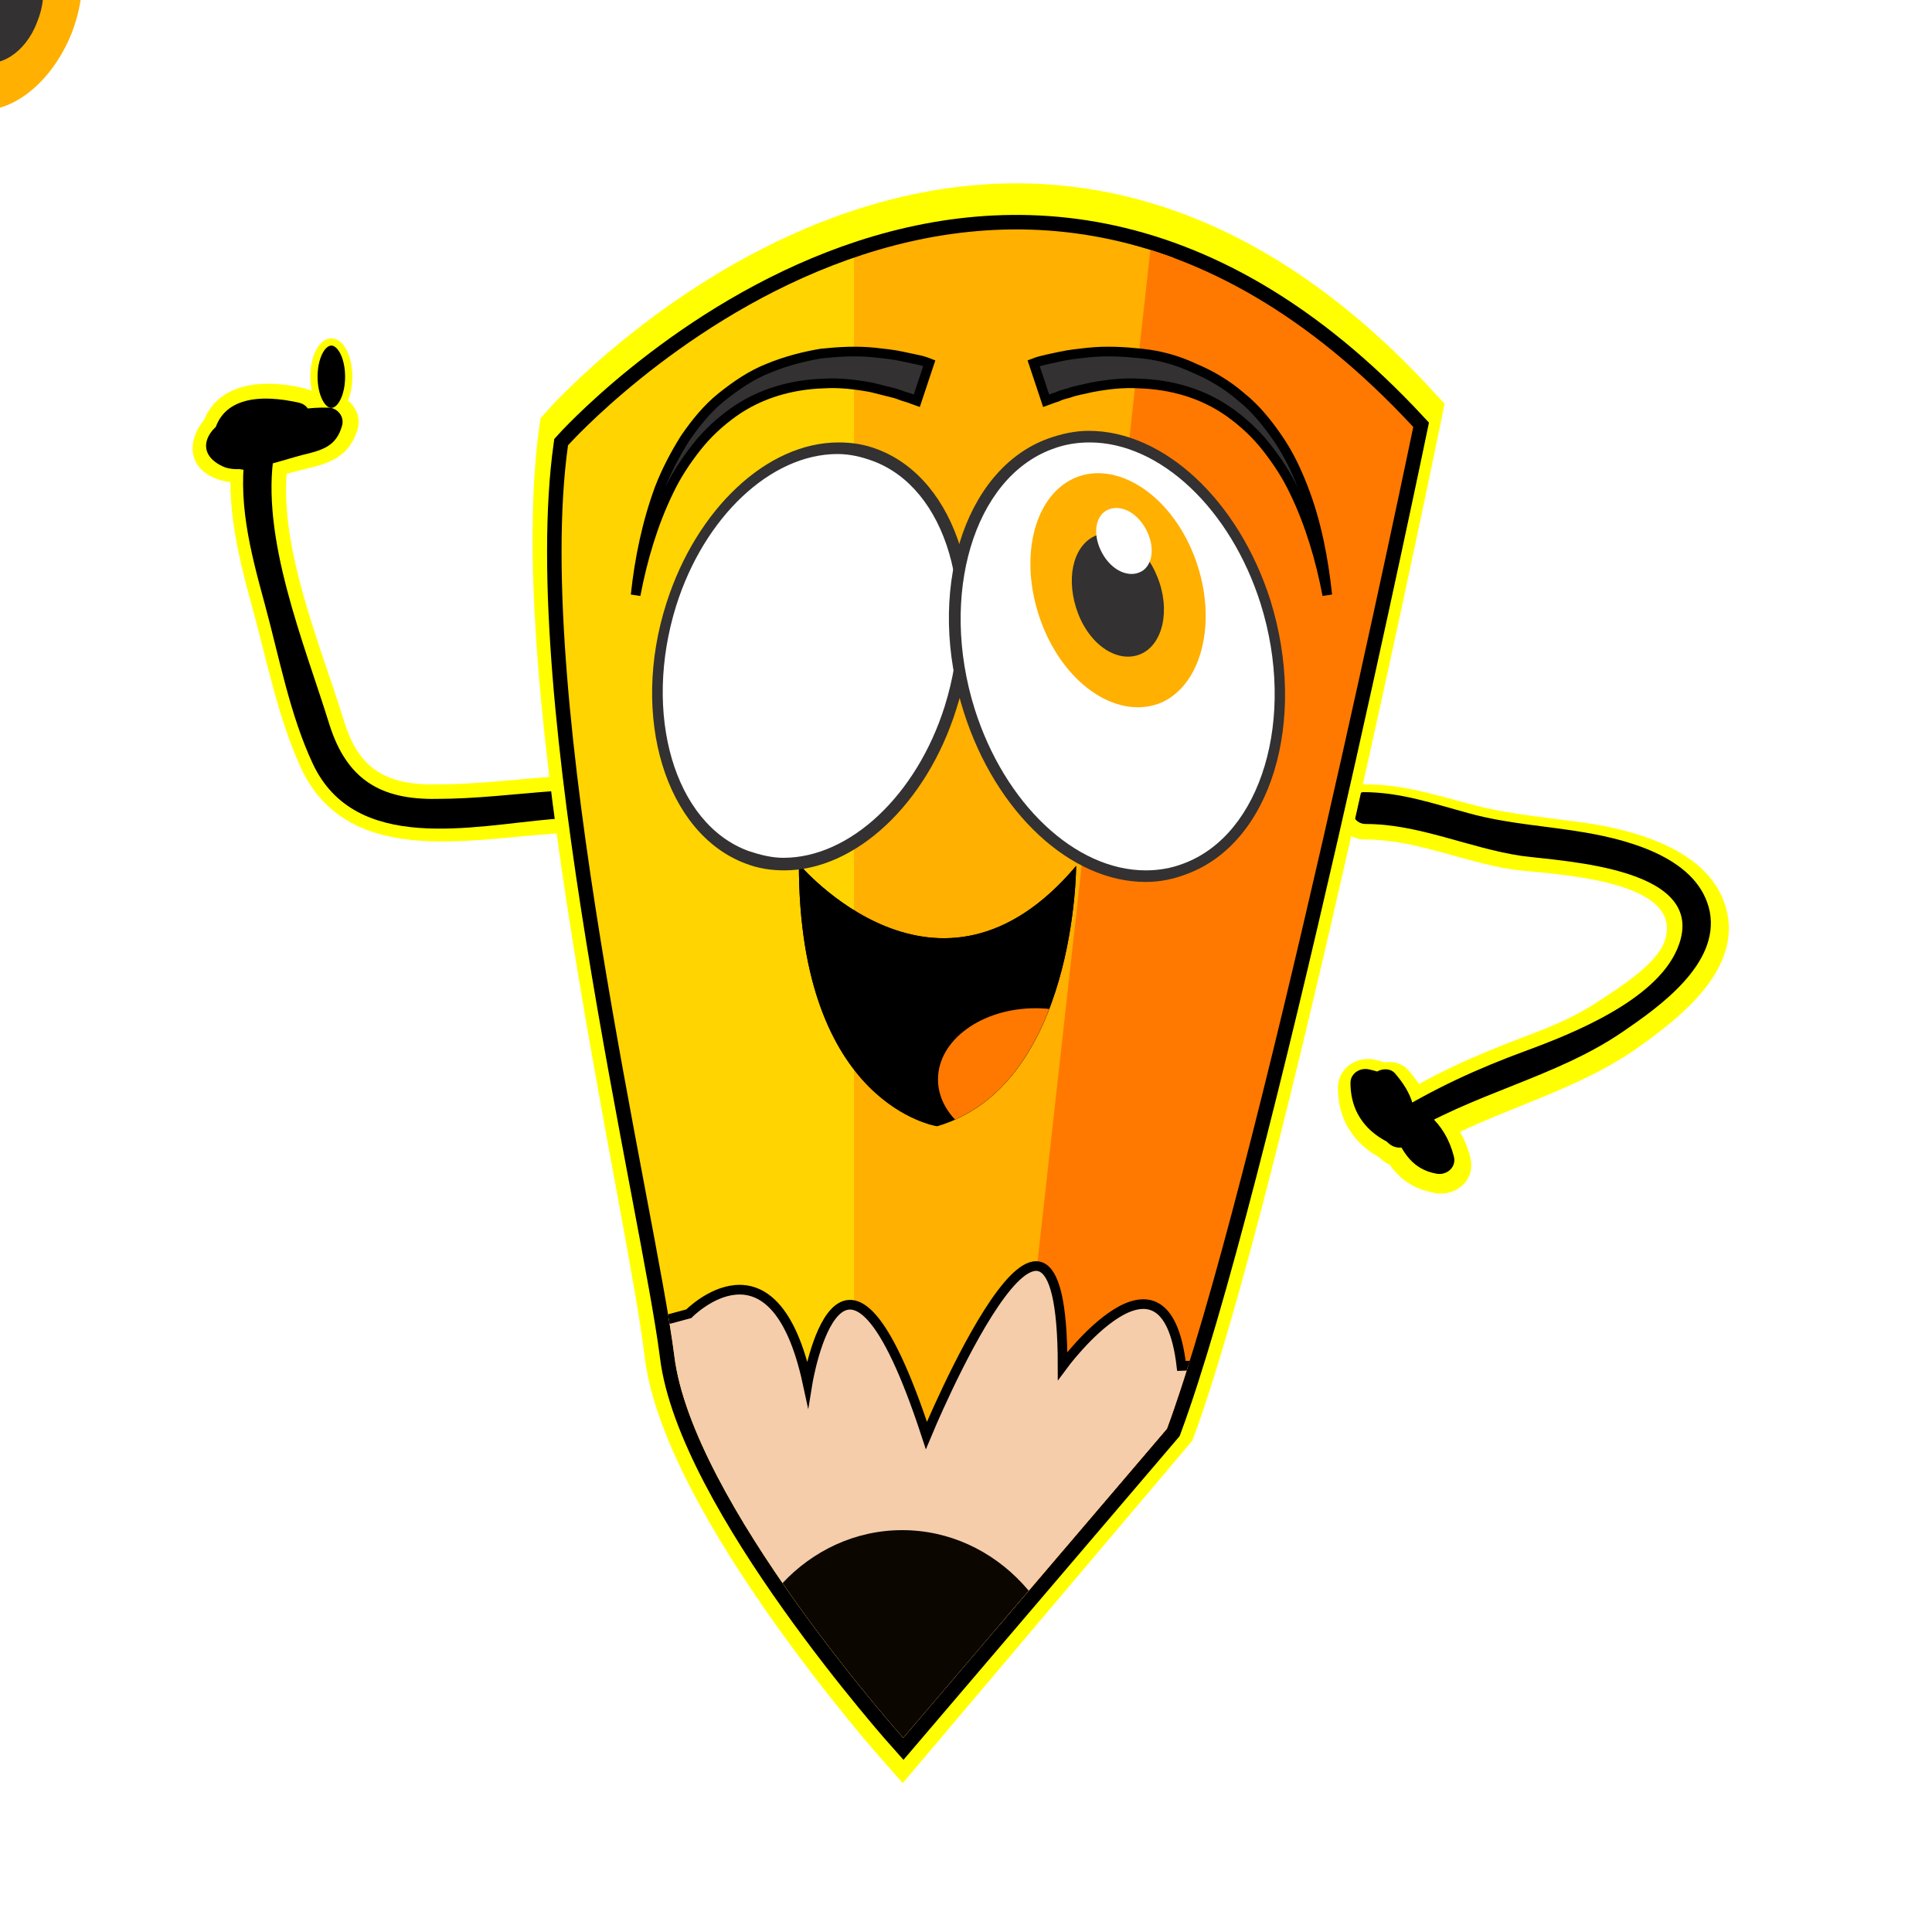 <svg id="eOfY4qJCQNp1" xmlns="http://www.w3.org/2000/svg" xmlns:xlink="http://www.w3.org/1999/xlink" viewBox="0 0 200 200" shape-rendering="geometricPrecision" text-rendering="geometricPrecision"><style><![CDATA[#eOfY4qJCQNp33_ts {animation: eOfY4qJCQNp33_ts__ts 4000ms linear 1 normal forwards}@keyframes eOfY4qJCQNp33_ts__ts { 0% {transform: translate(100px,104.272px) scale(1,1.009)} 65% {transform: translate(100px,104.272px) scale(1,1.009)} 70% {transform: translate(100px,104.272px) scale(1,0.358)} 75% {transform: translate(100px,104.272px) scale(1,0.855)} 80% {transform: translate(100px,104.272px) scale(1,1.174)} 85% {transform: translate(100px,104.272px) scale(1,0.855)} 90% {transform: translate(100px,104.272px) scale(1,0.358)} 95% {transform: translate(100px,104.272px) scale(1,1.009)} 100% {transform: translate(100px,104.272px) scale(1,1.009)}} #eOfY4qJCQNp53_to {animation: eOfY4qJCQNp53_to__to 4000ms linear 1 normal forwards}@keyframes eOfY4qJCQNp53_to__to { 0% {offset-distance: 0%;animation-timing-function: cubic-bezier(0.445,0.05,0.55,0.95)} 12.5% {offset-distance: 25.126%;animation-timing-function: cubic-bezier(0.445,0.05,0.55,0.95)} 15% {offset-distance: 25.126%;animation-timing-function: cubic-bezier(0.445,0.05,0.55,0.95)} 25% {offset-distance: 40.572%;animation-timing-function: cubic-bezier(0.445,0.05,0.55,0.95)} 27.5% {offset-distance: 40.572%;animation-timing-function: cubic-bezier(0.445,0.05,0.55,0.95)} 40% {offset-distance: 59.06%;animation-timing-function: cubic-bezier(0.445,0.05,0.55,0.95)} 42.5% {offset-distance: 59.06%;animation-timing-function: cubic-bezier(0.445,0.05,0.55,0.95)} 55% {offset-distance: 100%} 100% {offset-distance: 100%}} #eOfY4qJCQNp60_to {animation: eOfY4qJCQNp60_to__to 4000ms linear 1 normal forwards}@keyframes eOfY4qJCQNp60_to__to { 0% {transform: translate(115.739px,61.1px);animation-timing-function: cubic-bezier(0.445,0.05,0.55,0.95)} 12.5% {transform: translate(116.072px,67.9px);animation-timing-function: cubic-bezier(0.445,0.05,0.55,0.95)} 15% {transform: translate(116.072px,67.9px);animation-timing-function: cubic-bezier(0.445,0.05,0.55,0.95)} 25% {transform: translate(109.072px,67.95px);animation-timing-function: cubic-bezier(0.445,0.05,0.55,0.95)} 27.5% {transform: translate(109.072px,67.95px);animation-timing-function: cubic-bezier(0.445,0.05,0.55,0.95)} 40% {transform: translate(112.528px,73.516px);animation-timing-function: cubic-bezier(0.445,0.05,0.55,0.95)} 42.5% {transform: translate(112.528px,73.516px);animation-timing-function: cubic-bezier(0.445,0.05,0.55,0.95)} 55% {transform: translate(111.29px,62.103px)} 100% {transform: translate(111.29px,62.103px)}}]]></style><defs><path id="eOfY4qJCQNp2" d="M58.8,46.1c0,0,43.8-49,87.5-1.9c0,0-16.4,79.2-25.5,103.7l-27.3,32c0,0-21.9-24.5-23.7-39.6-1.9-15-14.7-67.8-11-94.2Z"/><path id="eOfY4qJCQNp3" d="M81,92c0,0,14.4,17,28.7.2c0,0,0,22.5-14.4,26.7.1,0-14.3-2-14.3-26.9Z"/><path id="eOfY4qJCQNp4" d="M81,92c0,0,14.4,17,28.7.2c0,0,0,22.5-14.4,26.7.1,0-14.3-2-14.3-26.9Z"/><path id="eOfY4qJCQNp5" d="M81,92c0,0,14.4,17,28.7.2c0,0,0,22.5-14.4,26.7.1,0-14.3-2-14.3-26.9Z"/><filter id="eOfY4qJCQNp53-filter" x="-400%" width="600%" y="-400%" height="600%"><feGaussianBlur id="eOfY4qJCQNp53-filter-drop-shadow-0-blur" in="SourceAlpha" stdDeviation="0,0"/><feOffset id="eOfY4qJCQNp53-filter-drop-shadow-0-offset" dx="0" dy="0" result="tmp"/><feFlood id="eOfY4qJCQNp53-filter-drop-shadow-0-flood" flood-color="#050505"/><feComposite id="eOfY4qJCQNp53-filter-drop-shadow-0-composite" operator="in" in2="tmp"/><feMerge id="eOfY4qJCQNp53-filter-drop-shadow-0-merge"><feMergeNode id="eOfY4qJCQNp53-filter-drop-shadow-0-merge-node-1"/><feMergeNode id="eOfY4qJCQNp53-filter-drop-shadow-0-merge-node-2" in="SourceGraphic"/></feMerge></filter></defs><g><g><g><path d="M141.3,86.9c5.2,0,10.1,2.3,15.2,3.1c3.4.5,18.2.8,15.8,7.5-.9,2.4-4.9,4.9-6.9,6.2-2.4,1.6-5.1,2.7-7.8,3.7-5,1.9-9.8,4-14.3,7c1.5.6,2.9,1.2,4.4,1.8-.6-1.1-.9-2.2-1-3.5-1.7.7-3.4,1.4-5.1,2.1.2.7.5,1.4.7,2.2c1.7-.4,3.3-.9,5-1.3-.2-.2-.4-.4-.6-.6-1.3,1-2.5,1.9-3.8,2.9c2,.4,3.1,1.5,3.5,3.3c1.2-1.2,2.5-2.5,3.7-3.7-1.8-.3-2.5-4-3.5-5.3-1.1-1.5-2.5-2.2-4.3-2.6-1.9-.4-3.8.9-3.8,2.9c0,5.7,4.8,8.4,9.9,8.8c3.9.3,3.8-5.7,0-6-2.1.2-3.4-.8-3.9-2.8-1.3,1-2.5,1.9-3.8,2.9c1.7.4,2.4,4.1,3.4,5.4c1.2,1.5,2.5,2.2,4.4,2.6c2.2.4,4.3-1.3,3.7-3.7-1-4-3.9-6.2-7.7-7.5-1.7-.6-4,1-3.8,2.9.2,2.1.8,3.5,2.4,4.9c1.5,1.3,4.6,1.1,5-1.3.5-3.3-.1-5.5-2.3-8-1.6-1.9-5.4-.4-5.1,2.1.2,1.8.5,3.3,1.2,5.1.7,1.7,2.6,3,4.4,1.8c7.2-4.6,15.9-6.3,22.9-11.1c4.4-3.1,10.9-8,9.6-14.2-1.3-6.1-8.6-8.3-13.9-9.2-4-.6-8.1-.9-12.1-1.9-3.9-1-7.4-2.2-11.4-2.2-3.9-.3-3.9,5.7-.1,5.7v0Z" fill="#ff0"/></g></g><g><g><path d="M141.4,85.3c5.5,0,10.7,2.5,16.1,3.3c4.4.6,19.8,1.2,16.1,9.7-2.3,5.3-10.8,8.7-15.7,10.5s-9.5,3.9-14,6.7c.7.3,1.5.6,2.2.9-.6-1.2-.9-2.5-1-3.9-.9.4-1.7.7-2.6,1.1.4,1.2.7,2.4,1.1,3.6.8-.2,1.7-.4,2.5-.7-.4-.6-.7-1.1-1.1-1.7-.6.5-1.3,1-1.9,1.4c2.5.5,4,2,4.6,4.4.6-.6,1.2-1.2,1.8-1.8-2.5-.5-3-4.7-4.6-6.4-.9-1-1.8-1.4-3.2-1.7-.9-.2-1.9.4-1.9,1.4c0,4.8,4.1,7,8.4,7.3c1.9.2,1.9-2.9,0-3-2.9.1-4.7-1.3-5.4-4.3-.6.5-1.3,1-1.9,1.4c4,.9,2.8,7.1,7.8,8c1.1.2,2.1-.7,1.8-1.8-.9-3.5-3.3-5.4-6.7-6.5-.9-.3-2,.5-1.9,1.4.2,1.7.6,2.7,1.9,3.8.8.7,2.3.5,2.5-.7.5-2.7-.1-4.5-1.9-6.6-.8-.9-2.7-.2-2.6,1.1.2,1.7.5,3.1,1.1,4.7.3.8,1.3,1.5,2.2.9c7.2-4.6,15.9-6.2,22.9-11c3.8-2.6,10-7,9-12.4-1.1-5.5-8.2-7.4-12.8-8.2-4-.7-8.1-.9-12.1-2-3.7-1-7.1-2.2-11-2.2-1.6.3-1.6,3.3.3,3.3v0Z"/></g></g><g><g><path d="M57.2,80.4c-4,.3-8,.8-12,.8-5.2.1-8.1-1.6-9.6-6.6-2.5-8.1-7.2-18.9-5.7-27.4.5-2.7-1.9-4.4-4.4-3.4-.6.3-1.2.5-1.8.8c1.2,1.6,2.4,3.1,3.6,4.7c1.9-2,3.9-2.7,6.7-2.6-1-1.3-1.9-2.5-2.9-3.8.2-.5-6.4,1.1-7.1.9.7.7,1.4,1.4,2.1,2.1c0,.5,0,.9,0,1.4-1.3-1-2.5-1.9-3.8-2.9.4-.5.8-1.1,1.3-1.6c1,1,2,2,3,3c1.1-.4,2.2-.3,3.3.2c3.8.9,5.4-4.9,1.6-5.8-5-1.2-10.4-.4-10.9,5.6-.2,1.7,1.5,2.9,3,3c2.9.2,4.4-1.7,4.7-4.4.2-2.1-2.1-3.2-3.8-2.9-4.2.7-6.9,6.6-1.7,8.2c2.6.8,6.4-.6,9-1.2s4.4-1.4,5.2-4c.6-1.9-1-3.7-2.9-3.8-4.3-.2-7.9,1.3-10.9,4.3-2.6,2.6.7,6,3.6,4.7.6-.3,1.2-.5,1.8-.8-1.5-1.1-2.9-2.3-4.4-3.4-1,6,.3,11.5,1.9,17.3c1.5,5.5,2.7,11.6,5.1,16.8c4.8,10.1,17.1,7.3,26.1,6.7c3.8-.2,3.8-6.2-.1-5.9v0Z" fill="#ff0"/></g></g><ellipse rx="1.8" ry="3.6" transform="translate(34.3 39)" stroke="#ff0" stroke-width="0.75" stroke-miterlimit="10"/><g><g><path d="M57.2,81.9c-4,.3-8,.8-12,.8-5.8.1-9.3-2-11.1-7.7-2.6-8.4-7.2-19.4-5.7-28.2.2-1.4-1-2.2-2.2-1.7-.6.3-1.2.5-1.8.8.6.8,1.2,1.6,1.8,2.4c2.2-2.3,4.6-3.1,7.7-3-.5-.6-1-1.3-1.4-1.9-.3,1-3.1,1.1-3.9,1.2-.6.1-1.2.2-1.8.3-.8-.1-1.2.2-1.2.9-.6-.5-1.3-1-1.9-1.4-.1,0-.2-.1-.2-.1.5.5,1,1,1.5,1.5c1.5-1.9,3.2-2.3,5.2-1.2c1.9.5,2.7-2.4.8-2.9-3.9-.9-8.6-.8-9,4.1-.1.8.8,1.4,1.5,1.5c2.1.1,3-.9,3.2-2.9.1-1.1-1-1.6-1.9-1.4-2.9.5-5.2,3.7-1.7,5.3c2,.9,6.2-.7,8.2-1.2c2.1-.5,3.5-.9,4.1-3c.3-1-.5-1.9-1.4-1.9-3.9-.1-7.1,1.1-9.9,3.9-1.3,1.3.3,3,1.8,2.4.6-.3,1.2-.5,1.8-.8-.7-.6-1.5-1.1-2.2-1.7-1,5.7.4,11,1.9,16.5s2.6,11.5,5,16.6c4.4,9.3,16.5,6.4,24.7,5.7c2.1,0,2.1-3,.1-2.9v0Z"/></g></g></g><g><path d="M58.8,44.6c0,0,43.8-49.6,87.5-1.9c0,0-16.4,80.1-25.5,104.9L93.4,180c0,0-21.9-24.8-23.7-40-1.8-15.3-14.6-68.7-10.9-95.4Z" fill="#ff9e10" stroke="#ff0" stroke-width="6" stroke-miterlimit="10"/><path d="M58.8,46.1c0,0,43.8-49,87.5-1.9c0,0-16.4,79.2-25.5,103.7l-27.3,32c0,0-21.9-24.5-23.7-39.6-1.9-15-14.7-67.8-11-94.2Z" fill="#ff9e10" stroke="#000" stroke-width="3" stroke-miterlimit="10"/><g><g><g clip-path="url(#eOfY4qJCQNp31)"><rect width="30.3" height="193" rx="0" ry="0" transform="translate(58.1 0.5)" fill="#ffd400"/><rect width="33.2" height="193" rx="0" ry="0" transform="translate(88.4-4.9)" fill="#ffb000"/><polygon points="122.7,-6.5 160.4,-2.1 139,189.6 101.3,185.3" fill="#ff7900"/><path d="M71.3,136c0,0,8.8-9,12.3,7.2c0,0,3.5-21.5,12.3,5.4c0,0,14.1-34.1,14.1-7.2c0,0,10.6-14.4,12.3,0l52.9-1.8-31.7,55.7-52.9,1.8-37-5.4L37.8,145l33.5-9Z" fill="#f5cdab" stroke="#000" stroke-miterlimit="10"/><ellipse rx="17.6" ry="18.9" transform="translate(93.4 177.3)" fill="#0c0601"/><clipPath id="eOfY4qJCQNp31"><use xlink:href="#eOfY4qJCQNp2"/></clipPath></g></g></g></g><g id="eOfY4qJCQNp33_ts" transform="translate(100,104.272) scale(1,1.009)"><g transform="translate(-98.3,-106.7)"><path d="M81,92c0,0,14.4,17,28.7.2c0,0,0,22.5-14.4,26.7.1,0-14.3-2-14.3-26.9Z" fill="#020202"/><g><g><g><clipPath><use xlink:href="#eOfY4qJCQNp3"/></clipPath></g></g><g><use xlink:href="#eOfY4qJCQNp4"/><g clip-path="url(#eOfY4qJCQNp44)"><ellipse rx="10.1" ry="7.3" transform="translate(105.5 114.1)" fill="#ff7900"/><clipPath id="eOfY4qJCQNp44"><use xlink:href="#eOfY4qJCQNp4"/></clipPath></g></g><g><g><clipPath><use xlink:href="#eOfY4qJCQNp5"/></clipPath></g></g></g></g></g><g><path d="M98.4,73.3C94.8,84.8,85.3,91.7,77.3,88.8c-8-3-11.5-14.7-7.9-26.2c3.7-11.5,13.1-18.4,21.1-15.5c8,3,11.6,14.7,7.9,26.2v0Z" fill="#fff"/><path d="M86.7,47C79.8,47,72.9,53.5,70,62.7c-3.5,11.2-.2,22.6,7.5,25.4c1.2.4,2.4.7,3.6.7c6.9,0,13.8-6.5,16.7-15.7c3.5-11.2.2-22.6-7.5-25.4-1.1-.4-2.3-.7-3.6-.7v0ZM81.2,90.1c-1.4,0-2.7-.2-4-.7-8.3-3.1-12-15.2-8.2-27c3.1-9.7,10.4-16.6,17.8-16.6c1.4,0,2.7.2,4,.7c8.3,3.1,12,15.2,8.2,26.9-3.1,9.9-10.5,16.7-17.8,16.7v0Z" fill="#333132"/><g id="eOfY4qJCQNp53_to" style="offset-path:path('M83.967,61.4C83.967,61.4,83.921,68.404,83.921,68.404C83.921,68.404,83.921,68.404,83.921,68.404C83.922,68.404,80.592,67.342,79.859,68.625C79.859,68.625,79.859,68.625,79.859,68.625C79.131,69.899,81,73.517,81,73.517C81,73.517,81,73.517,81,73.517C81,73.517,81,62.105,81,62.105');offset-rotate:0deg"><g transform="translate(-83.967,-61.4)" filter="url(#eOfY4qJCQNp53-filter)"><path d="M91.4,64.8c-2.4,6-7.6,9.4-11.7,7.5s-5.5-8.3-3.1-14.3s7.6-9.4,11.7-7.5c4,1.9,5.4,8.3,3.1,14.3v0Z" fill="#ffb000"/><path d="M87.8,63.7c-1.2,3.2-4,4.9-6.2,4-2.2-1-2.9-4.4-1.6-7.5c1.2-3.2,4-4.9,6.2-4c2.2,1,2.9,4.4,1.6,7.5v0Z" fill="#333132"/><path d="M85.3,58.1c-1.1,1.6-2.8,2.2-3.8,1.3-1.1-.8-1.1-2.8,0-4.4s2.8-2.2,3.8-1.3s1,2.9,0,4.4v0Z" fill="#fff"/></g></g><path d="M100.4,73.6c3.9,12.2,13.8,19.5,22.3,16.3c8.5-3.1,12.2-15.5,8.3-27.7s-13.8-19.5-22.3-16.3c-8.4,3.2-12.2,15.6-8.3,27.7v0Z" fill="#fff"/><path d="M112.8,45.8c-1.3,0-2.6.2-3.9.7-8.1,3-11.7,15.1-8,26.9c3.1,9.8,10.4,16.7,17.7,16.7v0c1.3,0,2.6-.2,3.9-.7c8.1-3,11.7-15.1,8-26.9-3.1-9.8-10.4-16.7-17.7-16.7v0Zm5.8,45.5v0c-7.8,0-15.5-7.2-18.8-17.5-4-12.4-.1-25.2,8.7-28.4c1.4-.5,2.8-.8,4.2-.8c7.8,0,15.5,7.2,18.8,17.5c3.9,12.5.1,25.2-8.7,28.4-1.3.5-2.7.8-4.2.8v0Z" fill="#333132"/><path d="M107,37.6c.5-.2,1-.3,1.4-.4.5-.1.9-.2,1.4-.3.9-.2,1.9-.3,2.8-.4c1.9-.2,3.7-.1,5.6.1s3.7.7,5.4,1.5c1.7.7,3.4,1.7,4.9,3c1.5,1.2,2.7,2.7,3.8,4.3s1.9,3.3,2.6,5.1c1.4,3.6,2.1,7.4,2.5,11.1-.7-3.7-1.8-7.4-3.4-10.7-.8-1.7-1.8-3.2-2.9-4.6s-2.4-2.6-3.8-3.6c-2.8-2-6.1-2.9-9.4-3-1.7-.1-3.3.1-4.9.4-.8.2-1.6.3-2.4.6-.4.1-.8.2-1.2.4-.4.1-.8.3-1.1.4L107,37.6v0Z" fill="#333132" stroke="#000" stroke-miterlimit="10"/><g id="eOfY4qJCQNp60_to" transform="translate(115.739,61.1)"><g transform="translate(-115.739,-61.1)"><path d="M107.9,64.7c2.5,6.4,8,9.9,12.4,8c4.3-2,5.8-8.8,3.3-15.2s-8.1-9.9-12.4-8c-4.4,2-5.8,8.8-3.3,15.2v0Z" fill="#ffb000"/><path d="M111.6,63.5c1.3,3.4,4.2,5.2,6.5,4.2s3.1-4.6,1.7-8c-1.3-3.3-4.2-5.2-6.5-4.2-2.3,1.1-3,4.6-1.7,8v0Z" fill="#333132"/><path d="M114.3,57.6c1.1,1.7,2.9,2.3,4.1,1.4c1.1-.9,1.1-2.9,0-4.6s-2.9-2.3-4.1-1.4c-1.1.9-1.1,2.9,0,4.6v0Z" fill="#fff"/></g></g><path d="M94.9,41.5c-.3-.1-.7-.3-1.1-.4s-.8-.3-1.2-.4c-.8-.2-1.6-.4-2.4-.6-1.6-.3-3.3-.5-4.9-.4-3.3.1-6.6,1-9.4,3-1.4,1-2.7,2.2-3.8,3.6s-2.1,2.9-2.9,4.6c-1.6,3.3-2.7,7-3.4,10.7.4-3.8,1.2-7.6,2.5-11.1.7-1.8,1.6-3.5,2.6-5.1c1.1-1.6,2.3-3.1,3.8-4.3s3.1-2.3,4.9-3c1.7-.7,3.6-1.2,5.4-1.5c1.9-.2,3.7-.3,5.6-.1.9.1,1.9.2,2.8.4.5.1.9.2,1.4.3s.9.2,1.4.4l-1.3,3.9v0Z" fill="#333132" stroke="#000" stroke-miterlimit="10"/></g></svg>